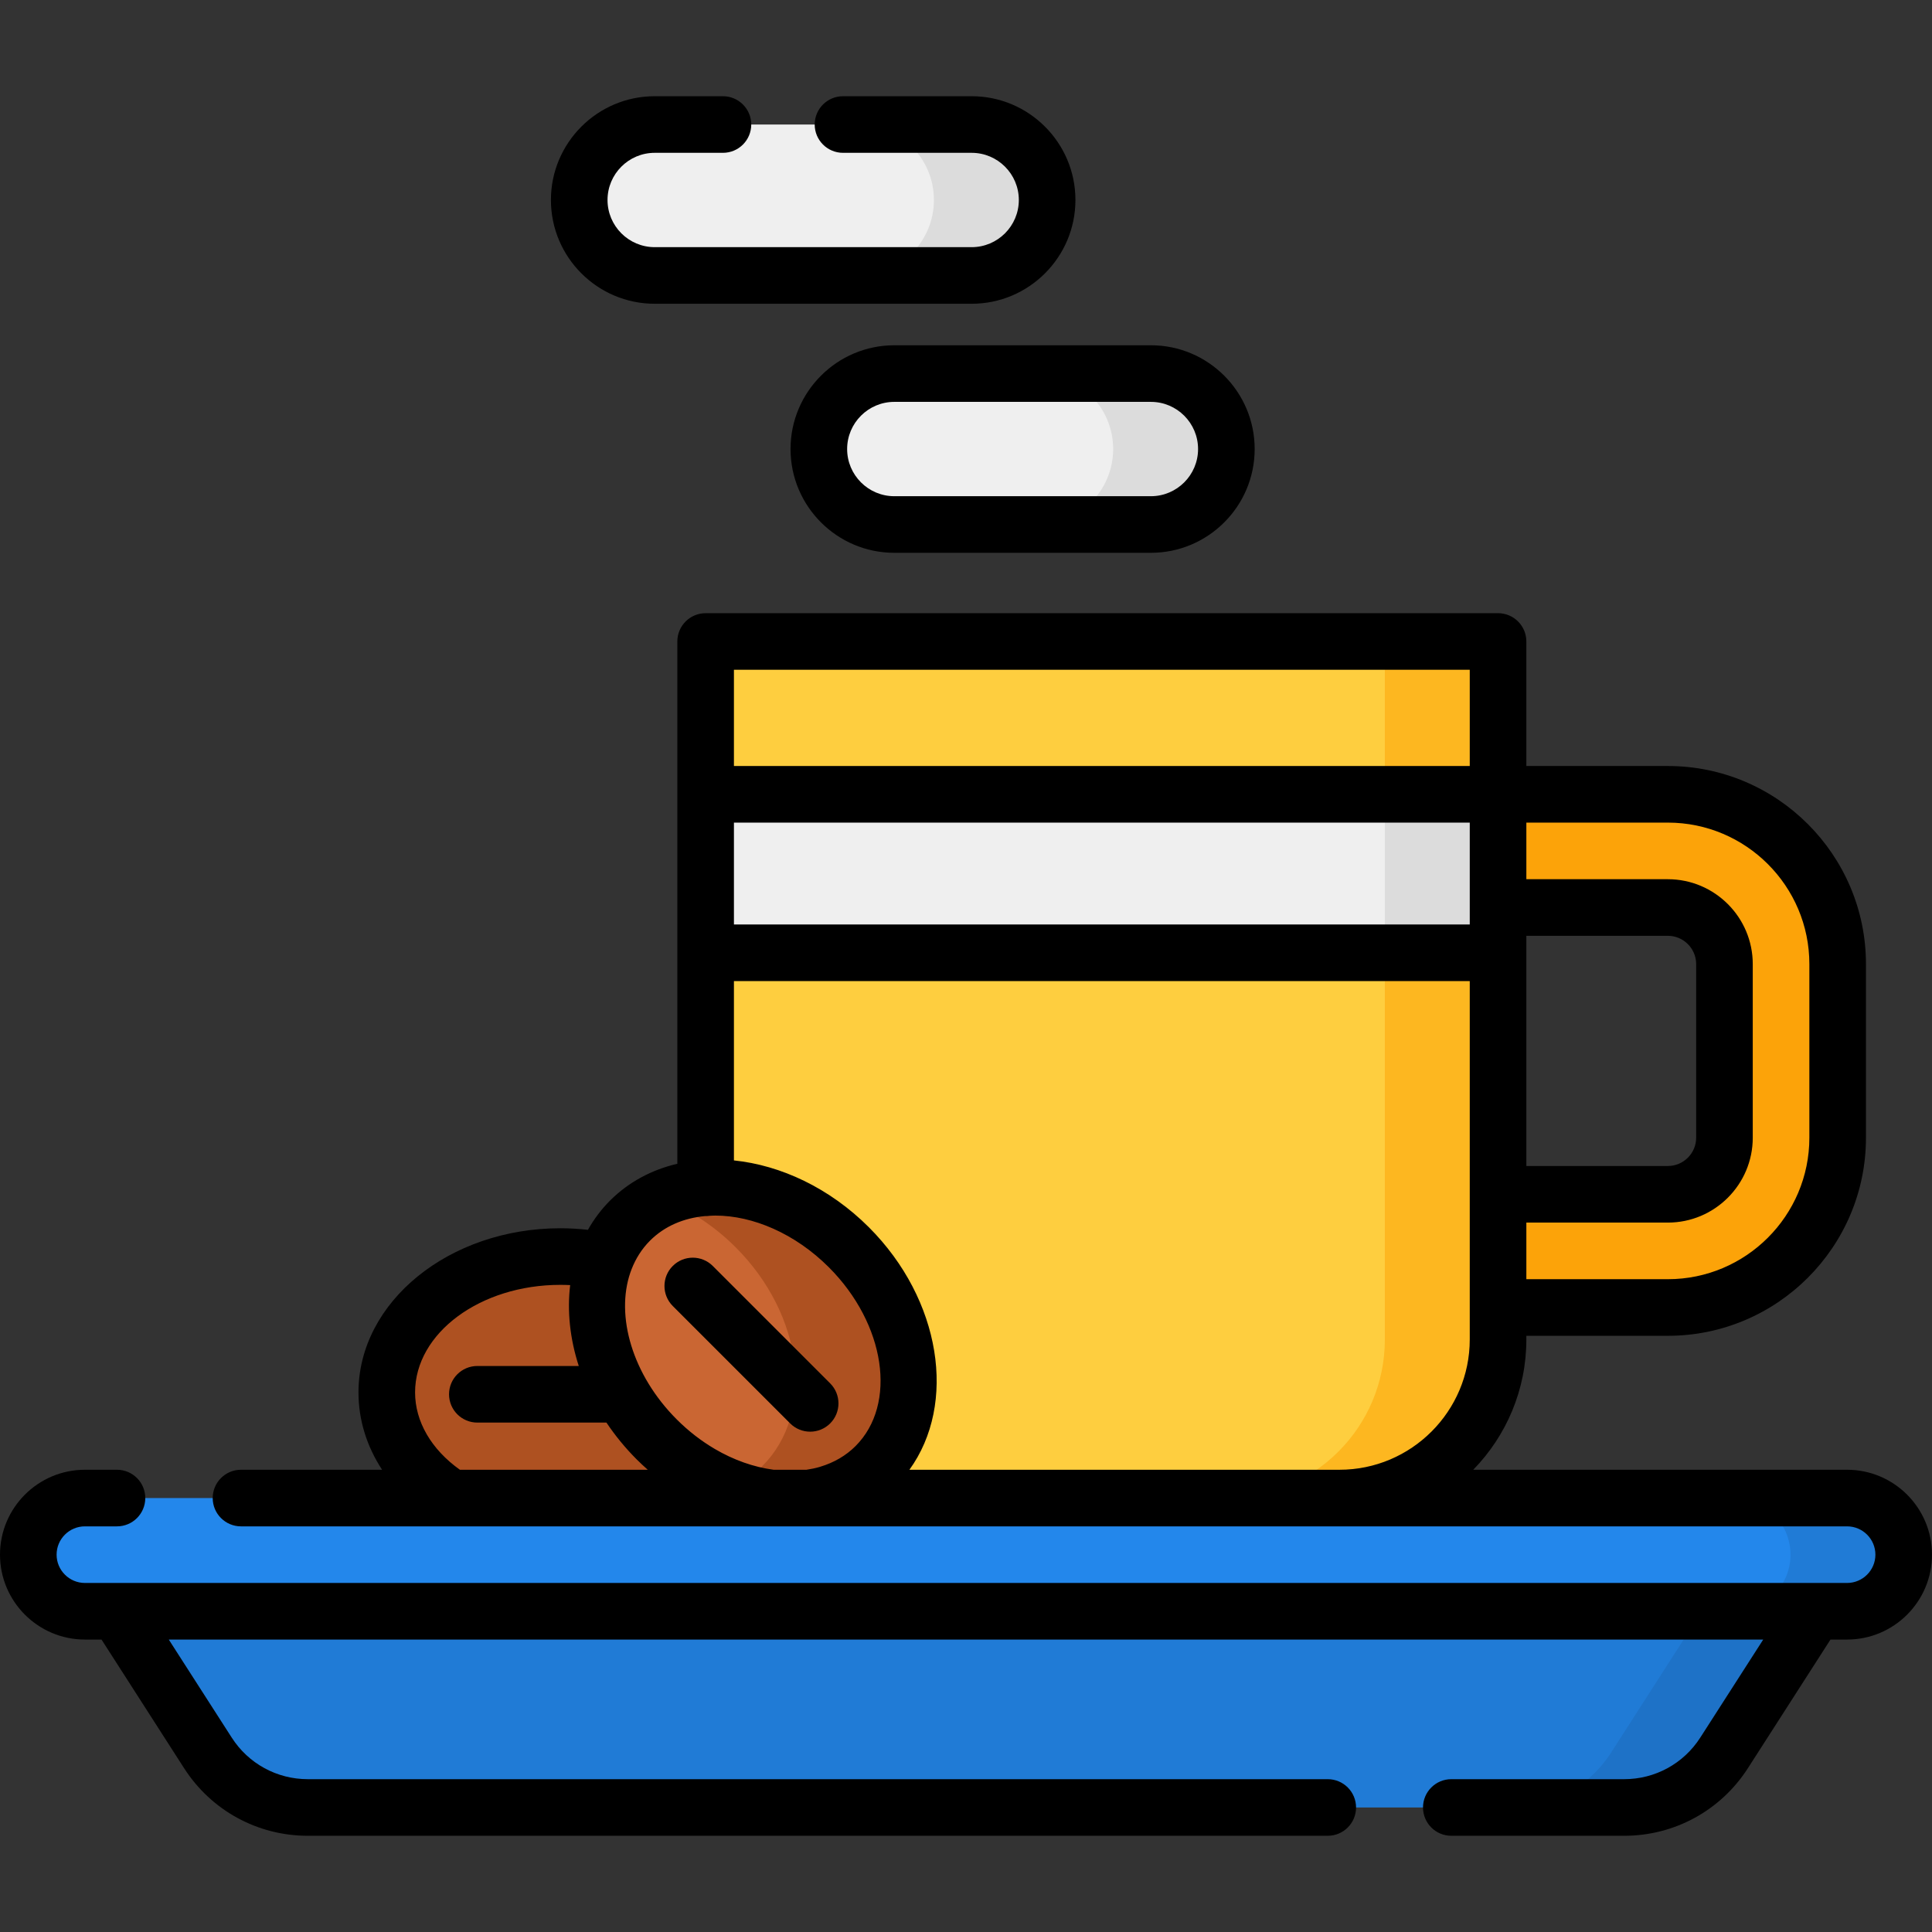 <svg id="Layer_1" enable-background="new 0 0 512 512" height="512" viewBox="0 0 512 512" width="512" xmlns="http://www.w3.org/2000/svg"><rect x="0" y="0" width="512" height="512" fill="#333333" stroke="none"/><g><ellipse cx="148.5" cy="369" fill="#ae5121" rx="46" ry="36"/><path d="m487 255.5v46c0 24.85-20.15 45-45 45h-45v-30h45c8.27 0 15-6.73 15-15v-46c0-8.27-6.73-15-15-15h-45v-30h45c24.85 0 45 20.15 45 45z" fill="#fca309"/><path d="m354.974 397h-125.948c-23.21 0-42.026-18.816-42.026-42.026v-184.974h210v184.974c0 23.21-18.816 42.026-42.026 42.026z" fill="#f13e27"/><path d="m354.974 397h-125.948c-23.21 0-42.026-18.816-42.026-42.026v-184.974h210v184.974c0 23.21-18.816 42.026-42.026 42.026z" fill="#fece3f"/><path d="m367 170v184.975c0 23.21-18.815 42.025-42.026 42.025h30c23.21 0 42.026-18.815 42.026-42.025v-184.975z" fill="#fdb720"/><path d="m187 210.5h210v42h-210z" fill="#efefef"/><path d="m367 210.5h30v42h-30z" fill="#dcdcdc"/><path d="m489.5 427h-467c-8.284 0-15-6.716-15-15 0-8.284 6.716-15 15-15h467c8.284 0 15 6.716 15 15 0 8.284-6.716 15-15 15z" fill="#2387eb"/><path d="m489.5 397h-30c8.284 0 15 6.716 15 15s-6.716 15-15 15h30c8.284 0 15-6.716 15-15s-6.716-15-15-15z" fill="#207bd6"/><path d="m430.42 479h-348.84c-10.716 0-20.695-5.452-26.485-14.47l-24.095-37.53h450l-24.095 37.53c-5.789 9.018-15.769 14.47-26.485 14.47z" fill="#207bd6"/><path d="m451 427-24.095 37.53c-5.789 9.018-15.769 14.47-26.485 14.47h30c10.716 0 20.695-5.452 26.485-14.47l24.095-37.53z" fill="#1e72c7"/><ellipse cx="199.5" cy="356" fill="#ca6633" rx="36" ry="46" transform="matrix(.707 -.707 .707 .707 -193.298 245.338)"/><path d="m224.956 330.544c-14.839-14.839-35.129-19.569-49.665-12.845 6.948 2.619 13.742 6.922 19.665 12.845 17.964 17.964 21.13 43.924 7.071 57.983-2.445 2.446-5.257 4.358-8.318 5.773 14.125 5.323 28.894 3.65 38.318-5.773 14.059-14.059 10.893-40.019-7.071-57.983z" fill="#ae5121"/><path d="m305 139h-68c-11.046 0-20-8.954-20-20 0-11.046 8.954-20 20-20h68c11.046 0 20 8.954 20 20 0 11.046-8.954 20-20 20z" fill="#efefef"/><path d="m305 99h-30c11.046 0 20 8.954 20 20 0 11.046-8.954 20-20 20h30c11.046 0 20-8.954 20-20 0-11.046-8.954-20-20-20z" fill="#dcdcdc"/><path d="m257.5 73h-84c-11.046 0-20-8.954-20-20 0-11.046 8.954-20 20-20h84c11.046 0 20 8.954 20 20 0 11.046-8.954 20-20 20z" fill="#efefef"/><path d="m257.5 33h-30c11.046 0 20 8.954 20 20 0 11.046-8.954 20-20 20h30c11.046 0 20-8.954 20-20 0-11.046-8.954-20-20-20z" fill="#dcdcdc"/><g><path d="m489.5 389.5h-99.069c8.697-8.929 14.069-21.111 14.069-34.53v-.97h37.5c28.949 0 52.5-23.552 52.5-52.5v-46c0-28.948-23.551-52.5-52.5-52.5h-37.5v-33c0-4.143-3.358-7.5-7.5-7.5h-210c-4.142 0-7.5 3.357-7.5 7.5v138.406c-6.729 1.577-12.874 4.802-17.833 9.761-2.338 2.338-4.28 4.947-5.859 7.748-2.414-.267-4.855-.415-7.308-.415-29.5 0-53.5 19.514-53.5 43.5 0 7.303 2.198 14.299 6.256 20.5h-37.387c-4.142 0-7.5 3.357-7.5 7.5s3.358 7.5 7.5 7.5h425.631c4.136 0 7.5 3.364 7.5 7.5s-3.364 7.5-7.5 7.5h-467c-4.136 0-7.5-3.364-7.5-7.5s3.364-7.5 7.5-7.5h8.5c4.142 0 7.5-3.357 7.5-7.5s-3.358-7.5-7.5-7.5h-8.5c-12.407 0-22.5 10.094-22.5 22.5s10.093 22.5 22.5 22.5h4.403l21.881 34.082c7.203 11.22 19.463 17.918 32.796 17.918h270.289c4.142 0 7.5-3.357 7.5-7.5s-3.358-7.5-7.5-7.5h-270.289c-8.201 0-15.743-4.12-20.173-11.021l-16.679-25.979h422.544l-16.679 25.979c-4.43 6.901-11.972 11.021-20.173 11.021h-45.808c-4.142 0-7.5 3.357-7.5 7.5s3.358 7.5 7.5 7.5h45.808c13.333 0 25.593-6.698 32.795-17.918l21.881-34.082h4.403c12.407 0 22.5-10.094 22.5-22.5s-10.092-22.5-22.499-22.5zm-295-171.5h195v27h-195zm210 30h37.5c4.136 0 7.5 3.364 7.5 7.5v46c0 4.136-3.364 7.5-7.5 7.5h-37.5zm75 7.5v46c0 20.678-16.822 37.5-37.5 37.5h-37.5v-15h37.5c12.407 0 22.5-10.094 22.5-22.5v-46c0-12.406-10.093-22.5-22.5-22.5h-37.5v-15h37.5c20.678 0 37.5 16.822 37.5 37.5zm-90-78v25.5h-195v-25.5zm-202.66 144.772c.054.001.106.008.16.008.347 0 .686-.032 1.02-.077.515-.026 1.027-.063 1.549-.063 9.927 0 21.121 4.741 30.086 13.702 15.009 15.018 18.182 36.274 7.071 47.386-2.528 2.528-5.698 4.373-9.305 5.457-.086.025-.17.056-.256.083-1.11.321-2.267.559-3.453.732h-8.694c-5.313-.705-10.601-2.591-15.552-5.492-.016-.01-.033-.019-.049-.029-3.575-2.1-6.974-4.722-10.073-7.821-11.774-11.78-16.26-27.398-12.286-38.947.119-.269.222-.547.31-.835 1.099-2.842 2.722-5.42 4.905-7.603 3.86-3.859 8.946-5.986 14.567-6.501zm-76.84 46.728c0-15.715 17.271-28.5 38.5-28.5.87 0 1.737.022 2.601.065-.834 6.891-.056 14.225 2.278 21.435h-26.879c-4.142 0-7.5 3.357-7.5 7.5s3.358 7.5 7.5 7.5h34.212c2.292 3.417 4.962 6.698 8.025 9.763.949.95 1.929 1.855 2.923 2.737h-49.783c-7.573-5.395-11.877-12.772-11.877-20.5zm131.004 20.5c12.651-17.494 8.446-45.066-10.743-64.265-10.433-10.427-23.342-16.433-35.762-17.714v-47.521h195v94.97c0 19.04-15.49 34.53-34.53 34.53z"/><path d="m209.399 377.214c1.464 1.464 3.384 2.196 5.303 2.196s3.839-.732 5.303-2.196c2.929-2.93 2.929-7.678 0-10.606l-31.112-31.114c-2.928-2.927-7.677-2.929-10.606 0-2.929 2.93-2.929 7.678 0 10.606z"/><path d="m209.5 119c0 15.163 12.336 27.5 27.5 27.5h68c15.164 0 27.5-12.337 27.5-27.5s-12.336-27.5-27.5-27.5h-68c-15.164 0-27.5 12.337-27.5 27.5zm108 0c0 6.893-5.607 12.5-12.5 12.5h-68c-6.893 0-12.5-5.607-12.5-12.5s5.607-12.5 12.5-12.5h68c6.893 0 12.5 5.607 12.5 12.5z"/><path d="m173.5 80.5h84c15.164 0 27.5-12.337 27.5-27.5s-12.336-27.5-27.5-27.5h-34.097c-4.142 0-7.5 3.357-7.5 7.5s3.358 7.5 7.5 7.5h34.097c6.893 0 12.5 5.607 12.5 12.5s-5.607 12.5-12.5 12.5h-84c-6.893 0-12.5-5.607-12.5-12.5s5.607-12.5 12.5-12.5h18.089c4.142 0 7.5-3.357 7.5-7.5s-3.358-7.5-7.5-7.5h-18.089c-15.164 0-27.5 12.337-27.5 27.5s12.336 27.5 27.5 27.5z"/></g></g></svg>